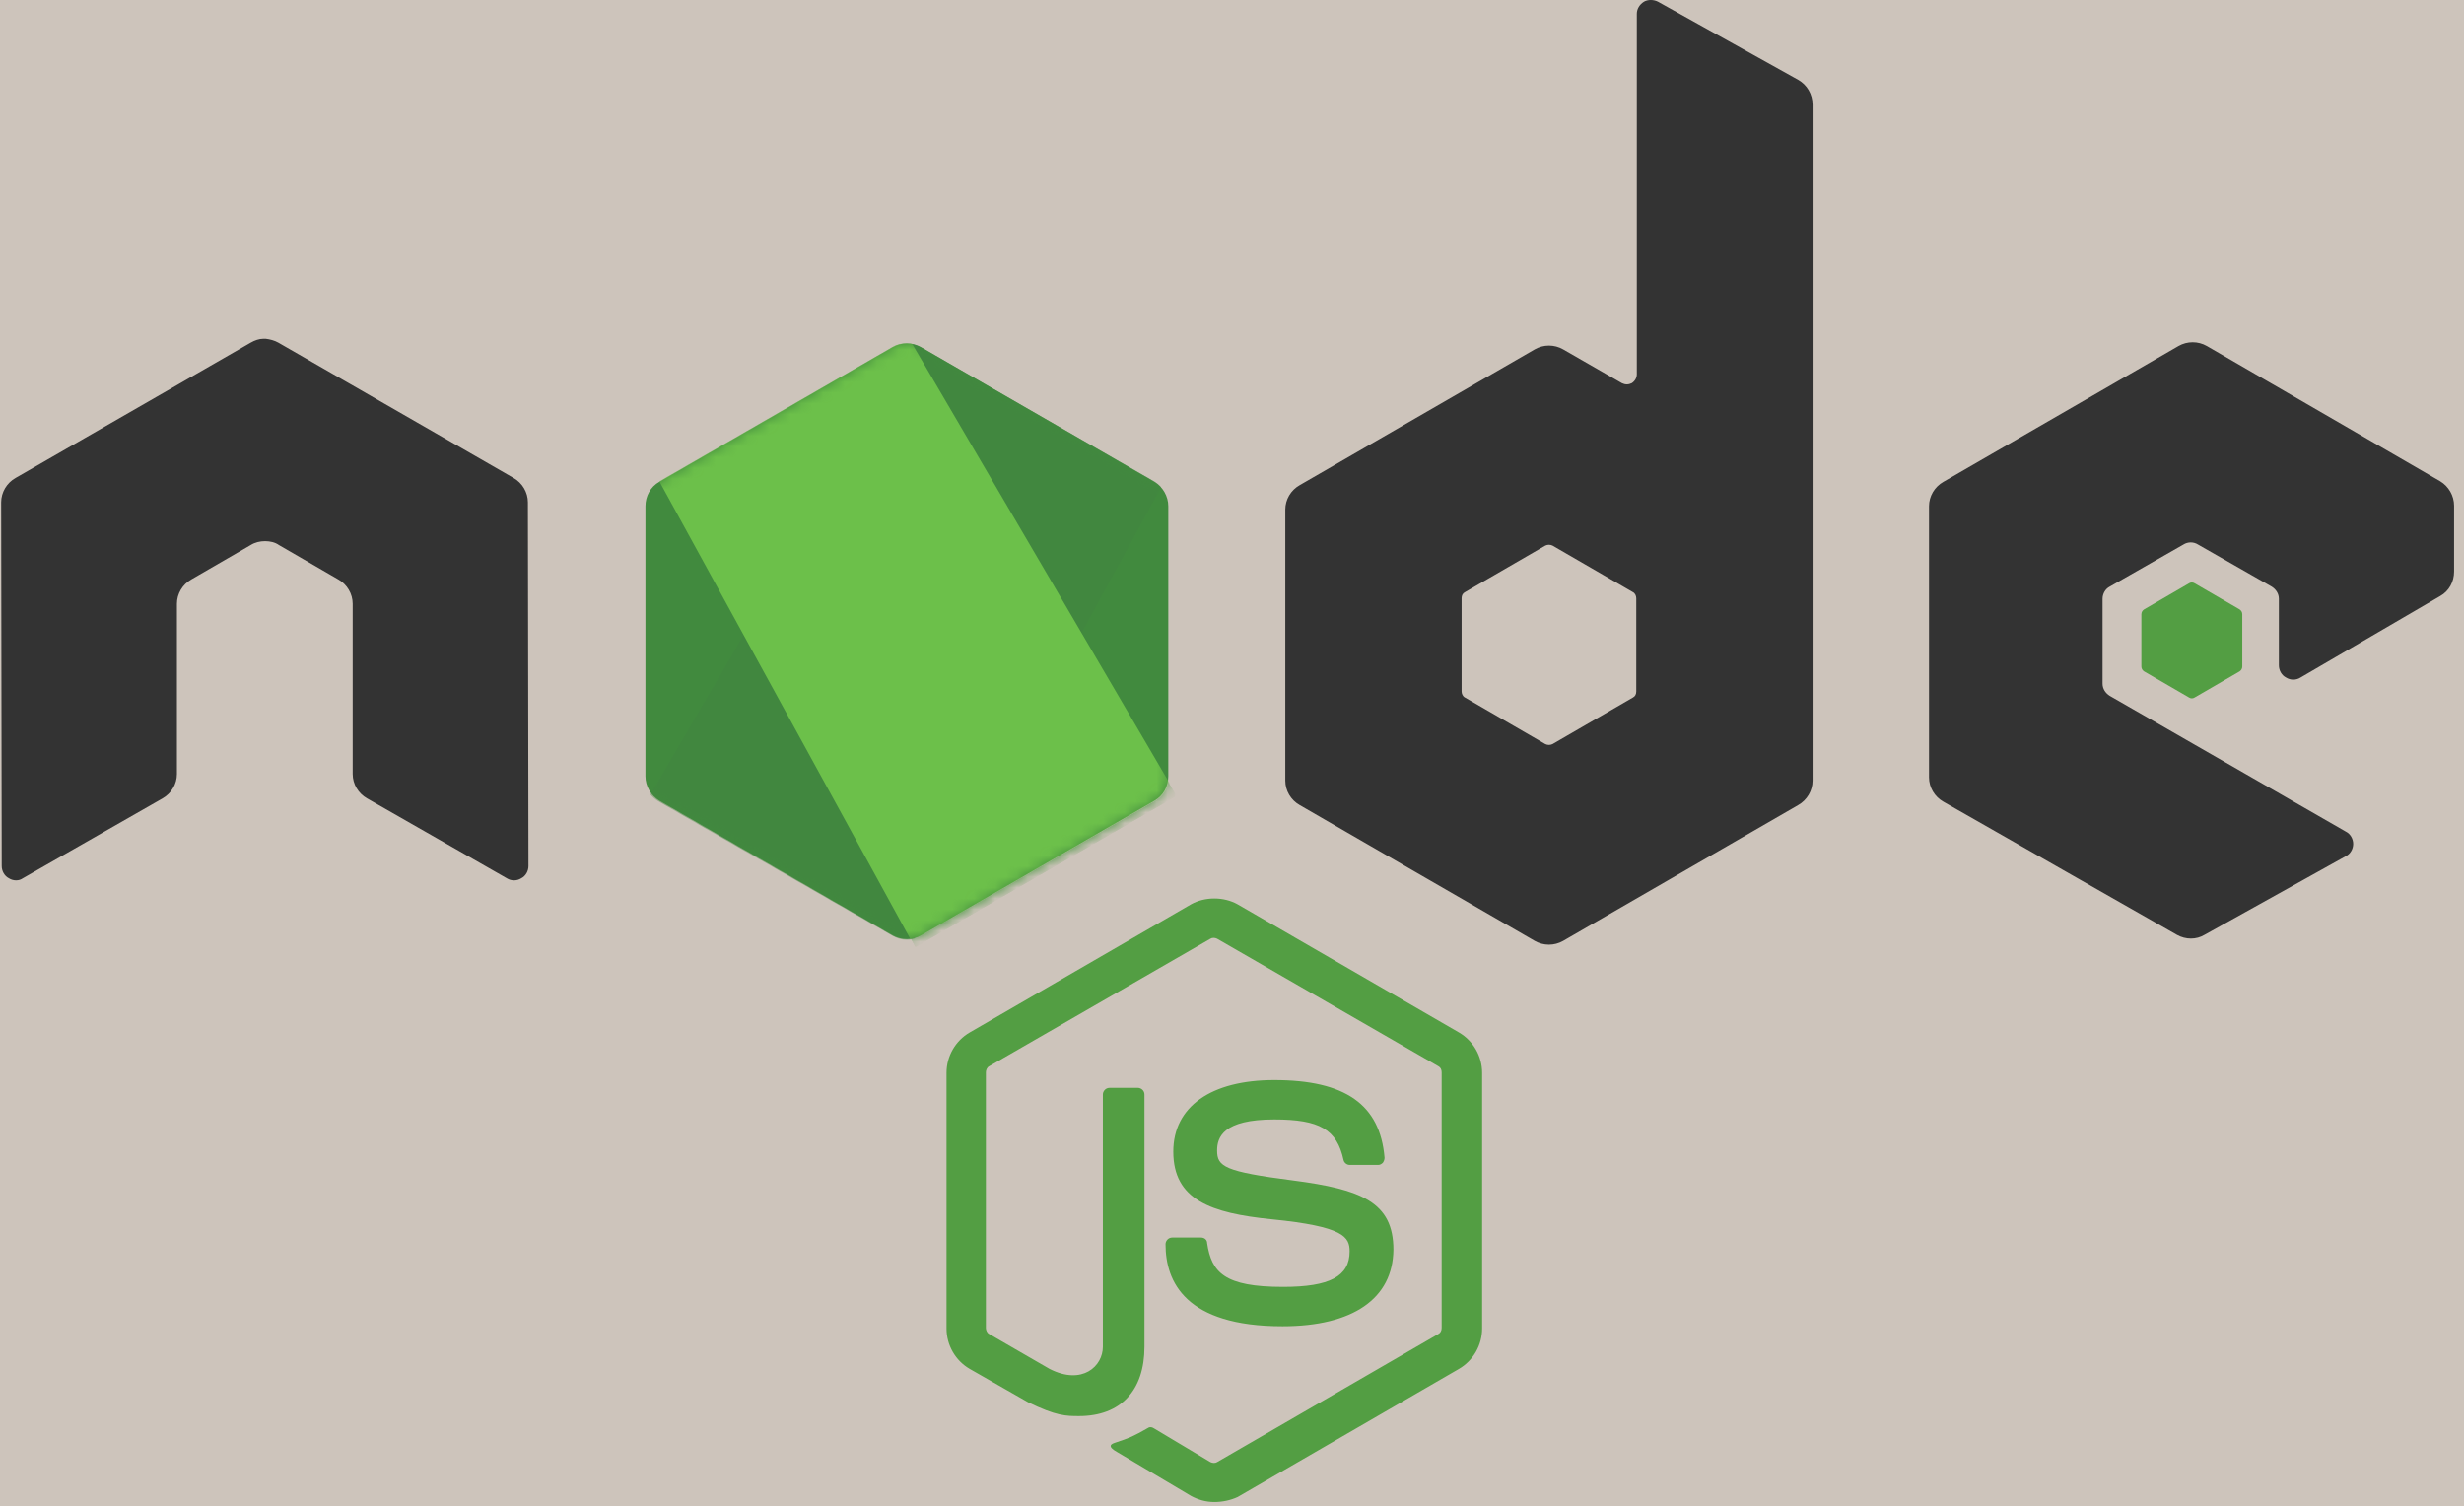 <svg width="229" height="140" viewBox="0 0 229 140" fill="none" xmlns="http://www.w3.org/2000/svg">
<rect width="229" height="140" fill="#F3F3F3" fill-opacity="0.17"/>
<g id="Wireframe - 1">
<rect width="1440" height="1024" transform="translate(-949 -561)" fill="#6F8566"/>
<rect id="Rectangle 14" x="-720" y="-61" width="1038" height="229" fill="#CDC4BB"/>
<g id="logos:nodejs" clip-path="url(#clip0_0_1)">
<g id="Group">
<path id="Vector" d="M112.857 139.596C112.084 139.596 111.362 139.39 110.692 139.029L103.839 134.959C102.808 134.392 103.324 134.186 103.633 134.083C105.024 133.619 105.282 133.515 106.725 132.692C106.879 132.588 107.086 132.64 107.24 132.743L112.496 135.886C112.702 135.989 112.96 135.989 113.114 135.886L133.675 123.983C133.881 123.88 133.985 123.673 133.985 123.416V99.66C133.985 99.402 133.881 99.197 133.675 99.093L113.114 87.242C112.908 87.138 112.651 87.138 112.496 87.242L91.936 99.093C91.73 99.196 91.626 99.454 91.626 99.66V123.415C91.626 123.622 91.73 123.879 91.936 123.983L97.552 127.229C100.593 128.775 102.499 126.971 102.499 125.168V101.721C102.499 101.412 102.757 101.103 103.118 101.103H105.746C106.055 101.103 106.364 101.36 106.364 101.721V125.168C106.364 129.238 104.148 131.609 100.283 131.609C99.098 131.609 98.171 131.609 95.543 130.32L90.132 127.229C88.792 126.456 87.968 125.013 87.968 123.467V99.712C87.968 98.166 88.792 96.723 90.132 95.95L110.692 84.046C111.981 83.325 113.733 83.325 115.021 84.046L135.582 95.95C136.921 96.723 137.746 98.166 137.746 99.712V123.467C137.746 125.013 136.921 126.456 135.582 127.229L115.021 139.132C114.351 139.442 113.578 139.596 112.857 139.596ZM119.195 123.261C110.178 123.261 108.323 119.139 108.323 115.635C108.323 115.325 108.58 115.016 108.941 115.016H111.621C111.93 115.016 112.187 115.222 112.187 115.532C112.6 118.263 113.785 119.602 119.247 119.602C123.575 119.602 125.431 118.623 125.431 116.304C125.431 114.965 124.915 113.986 118.165 113.316C112.548 112.749 109.044 111.512 109.044 107.029C109.044 102.855 112.548 100.381 118.423 100.381C125.018 100.381 128.265 102.649 128.677 107.595C128.677 107.751 128.626 107.905 128.523 108.06C128.419 108.163 128.265 108.266 128.11 108.266H125.431C125.173 108.266 124.915 108.06 124.864 107.802C124.246 104.968 122.648 104.04 118.423 104.04C113.682 104.04 113.115 105.689 113.115 106.926C113.115 108.42 113.785 108.884 120.174 109.708C126.513 110.533 129.502 111.718 129.502 116.15C129.45 120.685 125.74 123.261 119.195 123.261Z" fill="#539E43"/>
<path id="Vector_2" d="M49.062 46.687C49.062 45.76 48.547 44.883 47.722 44.419L25.873 31.846C25.512 31.64 25.1 31.537 24.688 31.485H24.482C24.07 31.485 23.657 31.64 23.297 31.846L1.448 44.419C0.623 44.883 0.108 45.759 0.108 46.687L0.16 80.491C0.16 80.954 0.417 81.418 0.829 81.625C1.242 81.882 1.757 81.882 2.118 81.625L15.104 74.204C15.928 73.74 16.443 72.864 16.443 71.937V56.117C16.443 55.19 16.958 54.313 17.783 53.85L23.297 50.655C23.709 50.397 24.173 50.294 24.636 50.294C25.1 50.294 25.564 50.397 25.925 50.655L31.439 53.85C32.263 54.313 32.778 55.189 32.778 56.117V71.937C32.778 72.864 33.294 73.74 34.118 74.204L47.104 81.625C47.304 81.751 47.537 81.818 47.774 81.818C48.011 81.818 48.243 81.751 48.444 81.625C48.856 81.418 49.114 80.954 49.114 80.491L49.062 46.687ZM154.081 0.155C153.669 -0.052 153.154 -0.052 152.793 0.155C152.381 0.413 152.123 0.825 152.123 1.288V34.783C152.123 35.092 151.969 35.401 151.659 35.608C151.35 35.762 151.041 35.762 150.732 35.608L145.27 32.465C144.869 32.236 144.416 32.117 143.955 32.117C143.495 32.117 143.042 32.236 142.641 32.465L120.792 45.09C119.968 45.553 119.453 46.429 119.453 47.357V72.555C119.453 73.482 119.968 74.359 120.792 74.823L142.641 87.448C143.042 87.675 143.495 87.795 143.955 87.795C144.416 87.795 144.869 87.675 145.27 87.448L167.119 74.823C167.943 74.359 168.458 73.483 168.458 72.555V9.739C168.458 8.76 167.943 7.885 167.119 7.421L154.081 0.155ZM152.072 64.259C152.072 64.516 151.969 64.722 151.762 64.826L144.291 69.154C144.186 69.205 144.072 69.231 143.955 69.231C143.839 69.231 143.725 69.205 143.62 69.154L136.149 64.826C135.942 64.722 135.839 64.465 135.839 64.259V55.602C135.839 55.344 135.942 55.138 136.149 55.035L143.62 50.706C143.725 50.655 143.839 50.629 143.955 50.629C144.072 50.629 144.186 50.655 144.291 50.706L151.762 55.035C151.969 55.137 152.072 55.395 152.072 55.602V64.259ZM226.791 55.395C227.616 54.932 228.079 54.056 228.079 53.128V46.996C228.079 46.069 227.564 45.193 226.791 44.729L205.096 32.156C204.696 31.927 204.243 31.808 203.782 31.808C203.321 31.808 202.869 31.927 202.468 32.156L180.619 44.78C179.794 45.244 179.279 46.12 179.279 47.047V72.246C179.279 73.173 179.795 74.049 180.619 74.513L202.313 86.88C203.138 87.344 204.117 87.344 204.89 86.88L218.03 79.564C218.443 79.357 218.701 78.894 218.701 78.43C218.701 77.966 218.443 77.503 218.03 77.296L196.078 64.671C195.666 64.413 195.408 64.001 195.408 63.538V55.654C195.408 55.19 195.666 54.726 196.078 54.52L202.932 50.603C203.132 50.477 203.365 50.41 203.602 50.41C203.839 50.41 204.071 50.477 204.272 50.603L211.125 54.52C211.538 54.778 211.795 55.19 211.795 55.654V61.837C211.795 62.301 212.053 62.765 212.465 62.971C212.666 63.097 212.898 63.164 213.135 63.164C213.372 63.164 213.604 63.097 213.805 62.971L226.791 55.395Z" fill="#333333"/>
<path id="Vector_3" d="M203.447 54.21C203.524 54.16 203.613 54.133 203.705 54.133C203.797 54.133 203.886 54.16 203.963 54.21L208.137 56.632C208.291 56.735 208.394 56.889 208.394 57.096V61.94C208.394 62.146 208.292 62.3 208.137 62.404L203.963 64.825C203.886 64.876 203.797 64.903 203.705 64.903C203.613 64.903 203.524 64.876 203.447 64.825L199.274 62.404C199.119 62.3 199.016 62.146 199.016 61.94V57.096C199.016 56.889 199.118 56.735 199.274 56.632L203.447 54.21Z" fill="#539E43"/>
<g id="Group_2">
<path id="Vector_4" d="M85.597 32.258C85.197 32.031 84.744 31.911 84.283 31.911C83.822 31.911 83.37 32.031 82.969 32.258L61.275 44.779C60.45 45.243 59.986 46.119 59.986 47.047V72.142C59.986 73.07 60.502 73.946 61.275 74.41L82.969 86.932C83.37 87.159 83.822 87.279 84.283 87.279C84.744 87.279 85.197 87.159 85.597 86.932L107.292 74.41C108.116 73.946 108.58 73.07 108.58 72.142V47.047C108.58 46.12 108.064 45.244 107.292 44.78L85.597 32.258Z" fill="url(#paint0_linear_0_1)"/>
<g id="Mask group">
<mask id="mask0_0_1" style="mask-type:luminance" maskUnits="userSpaceOnUse" x="59" y="31" width="50" height="57">
<g id="Group_3">
<path id="Vector_5" d="M85.597 32.258C85.197 32.031 84.744 31.911 84.283 31.911C83.822 31.911 83.37 32.031 82.969 32.258L61.275 44.779C60.45 45.243 59.986 46.119 59.986 47.047V72.142C59.986 73.07 60.502 73.946 61.275 74.41L82.969 86.932C83.37 87.159 83.822 87.279 84.283 87.279C84.744 87.279 85.197 87.159 85.597 86.932L107.292 74.41C108.116 73.946 108.58 73.07 108.58 72.142V47.047C108.58 46.12 108.064 45.244 107.292 44.78L85.597 32.258Z" fill="white"/>
</g>
</mask>
<g mask="url(#mask0_0_1)">
<g id="Group_4">
<path id="Vector_6" d="M107.343 44.78L85.546 32.258C85.332 32.15 85.107 32.064 84.876 32.001L60.45 73.844C60.653 74.091 60.897 74.3 61.172 74.462L82.969 86.984C83.588 87.345 84.309 87.448 84.979 87.241L107.91 45.296C107.755 45.09 107.549 44.934 107.343 44.78Z" fill="url(#paint1_linear_0_1)"/>
</g>
</g>
</g>
<g id="Mask group_2">
<mask id="mask1_0_1" style="mask-type:luminance" maskUnits="userSpaceOnUse" x="59" y="31" width="50" height="57">
<g id="Group_5">
<path id="Vector_7" d="M85.597 32.258C85.197 32.031 84.744 31.911 84.283 31.911C83.822 31.911 83.37 32.031 82.969 32.258L61.275 44.779C60.45 45.243 59.986 46.119 59.986 47.047V72.142C59.986 73.07 60.502 73.946 61.275 74.41L82.969 86.932C83.37 87.159 83.822 87.279 84.283 87.279C84.744 87.279 85.197 87.159 85.597 86.932L107.292 74.41C108.116 73.946 108.58 73.07 108.58 72.142V47.047C108.58 46.12 108.064 45.244 107.292 44.78L85.597 32.258Z" fill="white"/>
</g>
</mask>
<g mask="url(#mask1_0_1)">
<g id="Group_6">
<path id="Vector_8" fill-rule="evenodd" clip-rule="evenodd" d="M107.395 74.41C108.013 74.049 108.477 73.431 108.683 72.761L84.772 31.949C84.154 31.846 83.484 31.897 82.918 32.258L61.275 44.729L84.618 87.293C84.957 87.237 85.287 87.133 85.597 86.984L107.395 74.41Z" fill="url(#paint2_linear_0_1)"/>
<path id="Vector_9" fill-rule="evenodd" clip-rule="evenodd" d="M107.395 74.41L85.649 86.932C85.342 87.088 85.011 87.193 84.67 87.241L85.082 88.014L109.198 74.05V73.74L108.58 72.71C108.477 73.431 108.013 74.049 107.395 74.41Z" fill="url(#paint3_linear_0_1)"/>
<path id="Vector_10" fill-rule="evenodd" clip-rule="evenodd" d="M107.395 74.41L85.649 86.932C85.342 87.088 85.011 87.193 84.67 87.241L85.082 88.014L109.198 74.05V73.74L108.58 72.71C108.477 73.431 108.013 74.049 107.395 74.41Z" fill="url(#paint4_linear_0_1)"/>
</g>
</g>
</g>
</g>
</g>
</g>
</g>
<defs>
<linearGradient id="paint0_linear_0_1" x1="3373.5" y1="1000.14" x2="995.607" y2="4736.52" gradientUnits="userSpaceOnUse">
<stop stop-color="#41873F"/>
<stop offset="0.329" stop-color="#418B3D"/>
<stop offset="0.635" stop-color="#419637"/>
<stop offset="0.932" stop-color="#3FA92D"/>
<stop offset="1" stop-color="#3FAE2A"/>
</linearGradient>
<linearGradient id="paint1_linear_0_1" x1="2114.38" y1="3085.38" x2="8069.7" y2="-150.168" gradientUnits="userSpaceOnUse">
<stop offset="0.138" stop-color="#41873F"/>
<stop offset="0.403" stop-color="#54A044"/>
<stop offset="0.714" stop-color="#66B848"/>
<stop offset="0.908" stop-color="#6CC04A"/>
</linearGradient>
<linearGradient id="paint2_linear_0_1" x1="-146.802" y1="2801.27" x2="4873.21" y2="2801.27" gradientUnits="userSpaceOnUse">
<stop offset="0.092" stop-color="#6CC04A"/>
<stop offset="0.286" stop-color="#66B848"/>
<stop offset="0.597" stop-color="#54A044"/>
<stop offset="0.862" stop-color="#41873F"/>
</linearGradient>
<linearGradient id="paint3_linear_0_1" x1="-2462.89" y1="842.147" x2="2557.07" y2="842.147" gradientUnits="userSpaceOnUse">
<stop offset="0.092" stop-color="#6CC04A"/>
<stop offset="0.286" stop-color="#66B848"/>
<stop offset="0.597" stop-color="#54A044"/>
<stop offset="0.862" stop-color="#41873F"/>
</linearGradient>
<linearGradient id="paint4_linear_0_1" x1="3288.42" y1="-3157.61" x2="2016.66" y2="3506.33" gradientUnits="userSpaceOnUse">
<stop stop-color="#41873F"/>
<stop offset="0.329" stop-color="#418B3D"/>
<stop offset="0.635" stop-color="#419637"/>
<stop offset="0.932" stop-color="#3FA92D"/>
<stop offset="1" stop-color="#3FAE2A"/>
</linearGradient>
<clipPath id="clip0_0_1">
<rect width="228.29" height="140" fill="white"/>
</clipPath>
</defs>
</svg>

